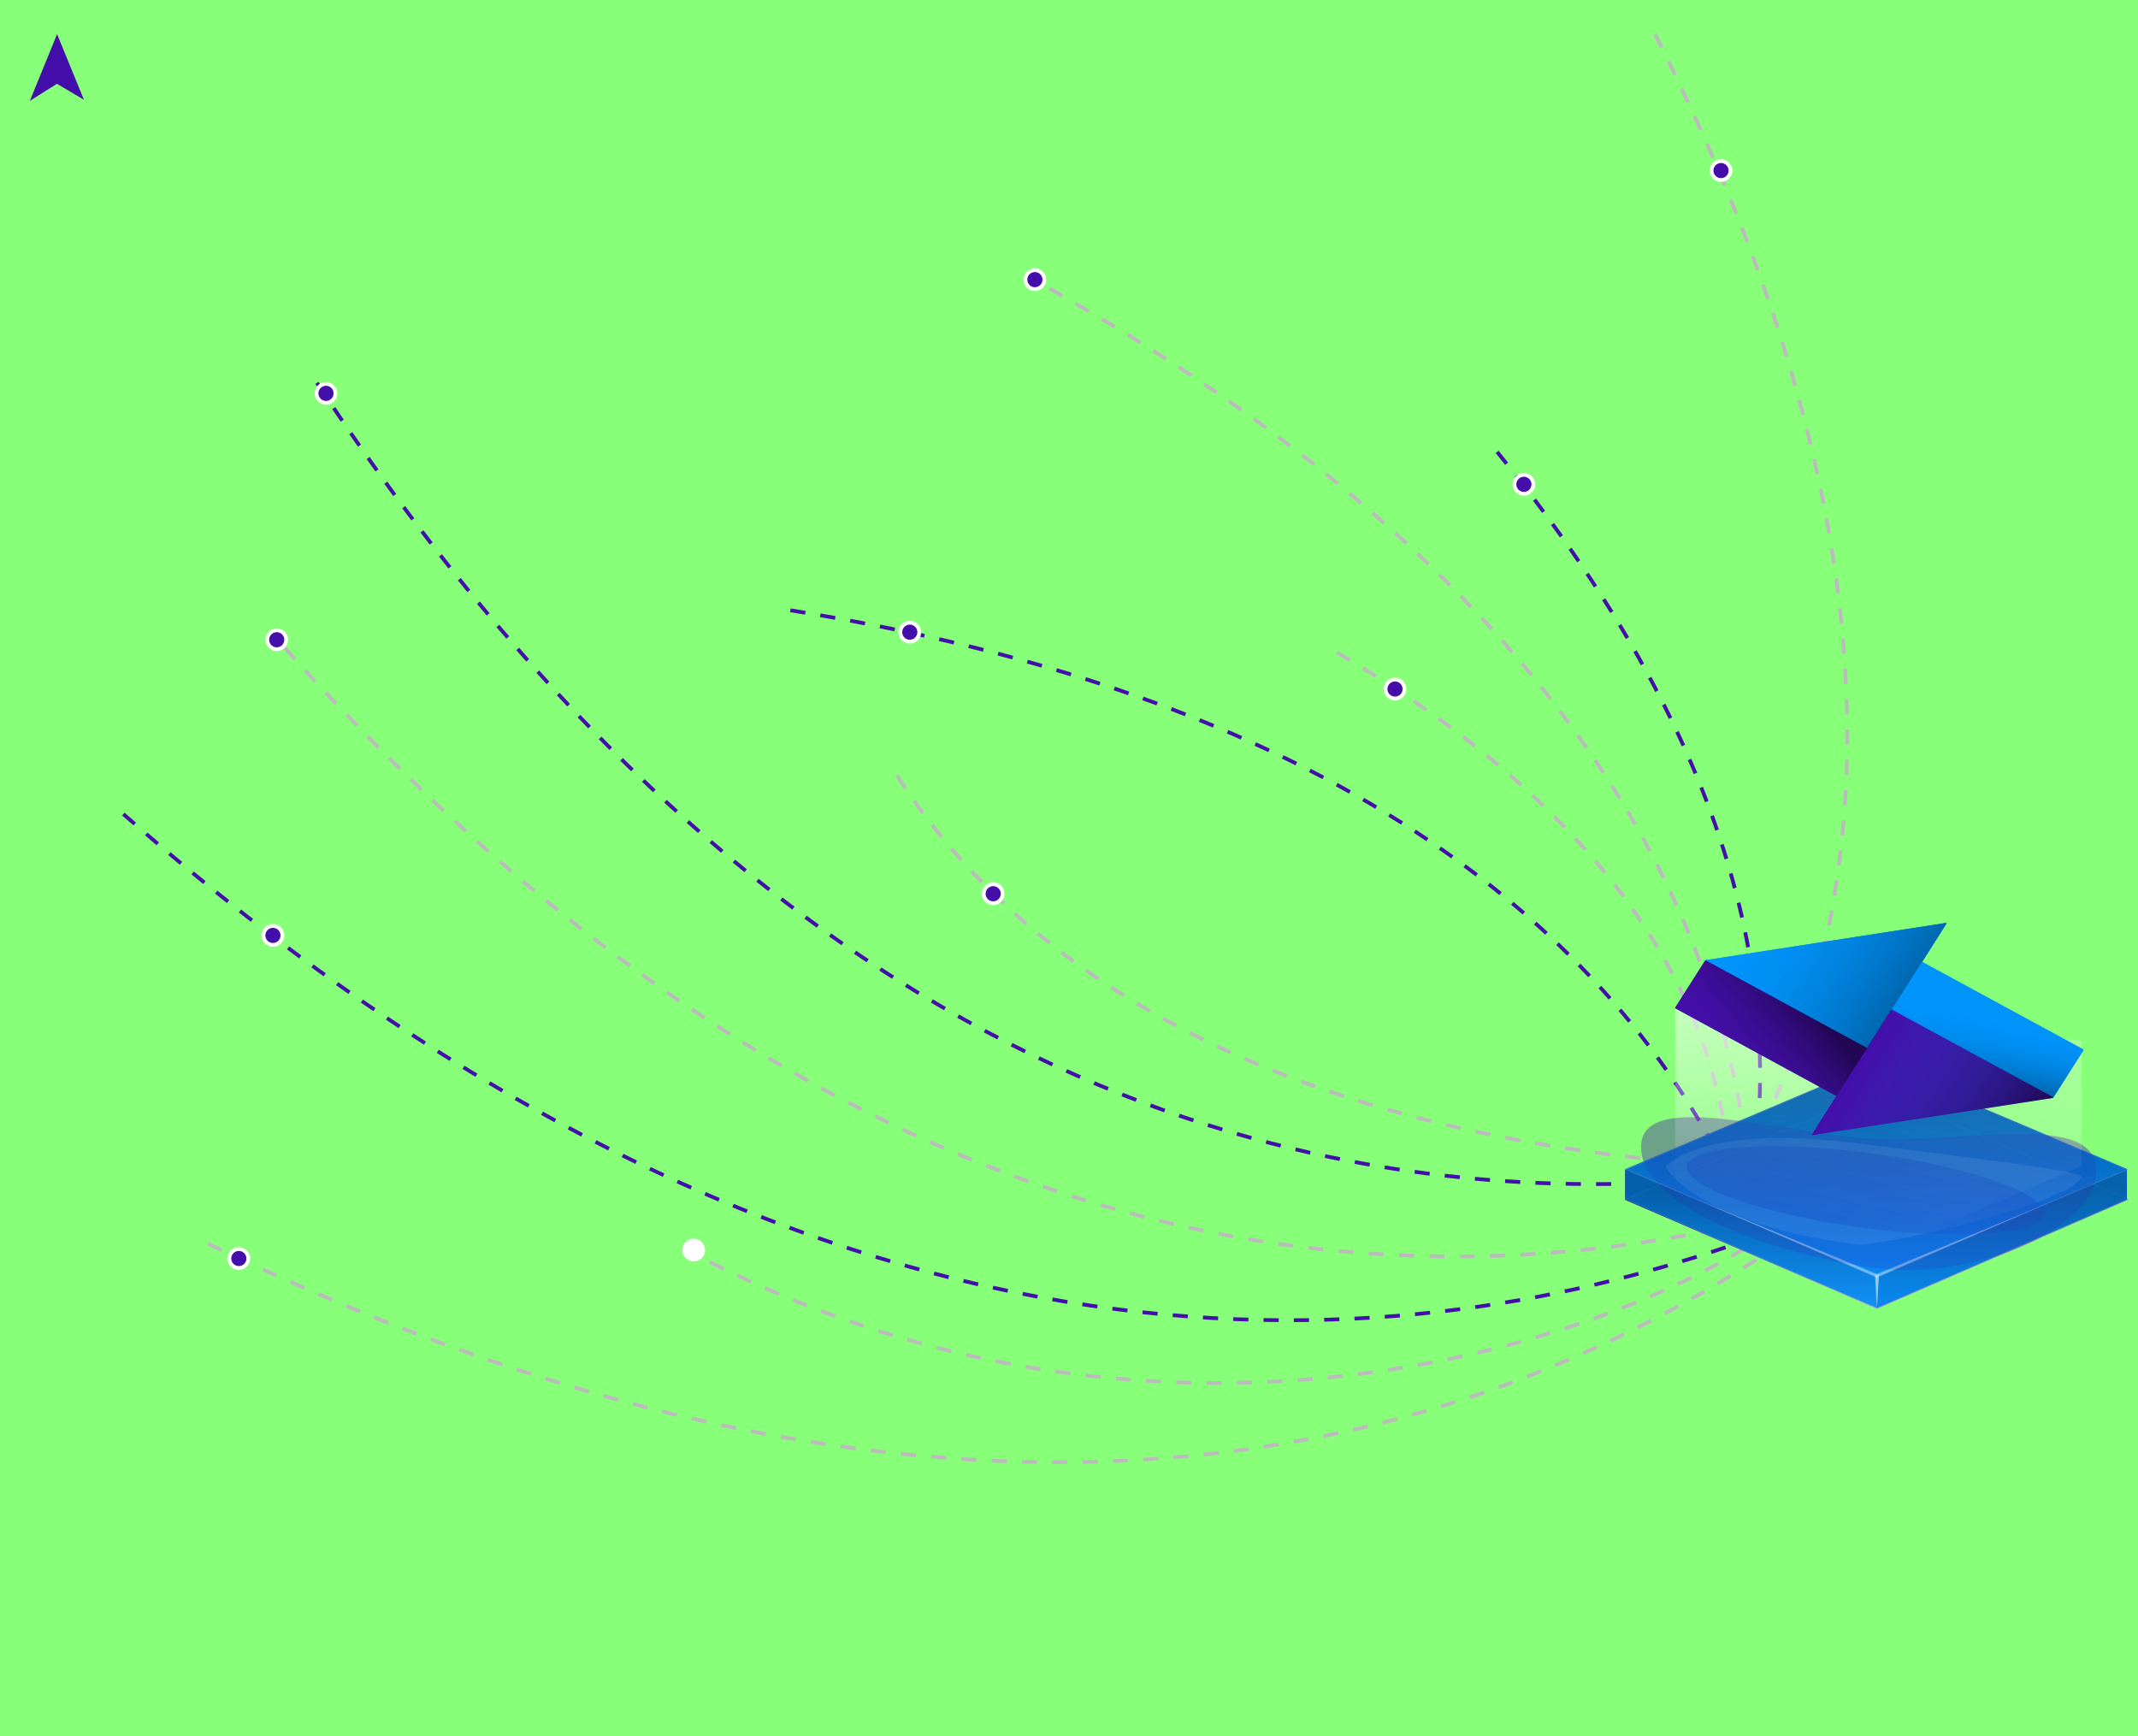 <svg xmlns="http://www.w3.org/2000/svg" xmlns:xlink="http://www.w3.org/1999/xlink" viewBox="0 0 564 458"><defs><style>.cls-1{fill:#87ff78;}.cls-2,.cls-3{fill:none;stroke-dasharray:4 4;}.cls-2{stroke:#bbb;}.cls-3{stroke:#440eaa;}.cls-4{fill:#fff;}.cls-5{fill:#440eaa;}.cls-15,.cls-16,.cls-17,.cls-18,.cls-19,.cls-20,.cls-22,.cls-23,.cls-24,.cls-25,.cls-26,.cls-28,.cls-29,.cls-30,.cls-31,.cls-32,.cls-33,.cls-34,.cls-35,.cls-36,.cls-6,.cls-7,.cls-8,.cls-9{isolation:isolate;}.cls-17,.cls-6{opacity:0.7;}.cls-6{fill:url(#linear-gradient);}.cls-18,.cls-19,.cls-20,.cls-24,.cls-25,.cls-26,.cls-7,.cls-8,.cls-9{opacity:0.9;}.cls-7{fill:url(#linear-gradient-2);}.cls-8{fill:url(#linear-gradient-3);}.cls-9{fill:url(#linear-gradient-4);}.cls-10,.cls-16,.cls-23{opacity:0.2;}.cls-11{fill:url(#linear-gradient-5);}.cls-12,.cls-30,.cls-31,.cls-34,.cls-35,.cls-36{opacity:0.5;}.cls-13,.cls-28,.cls-29,.cls-32,.cls-33{opacity:0.3;}.cls-14{fill:#f3f8ff;}.cls-15,.cls-22{opacity:0.1;}.cls-15{fill:url(#linear-gradient-7);}.cls-16{fill:url(#linear-gradient-8);}.cls-17{fill:url(#linear-gradient-9);}.cls-18{fill:url(#linear-gradient-10);}.cls-19{fill:url(#linear-gradient-11);}.cls-20{fill:url(#linear-gradient-12);}.cls-21{fill:url(#linear-gradient-13);}.cls-22{fill:url(#linear-gradient-15);}.cls-23{fill:url(#linear-gradient-16);}.cls-24{fill:url(#linear-gradient-18);}.cls-25{fill:url(#linear-gradient-19);}.cls-26{fill:url(#linear-gradient-20);}.cls-27{fill:#0094fc;}.cls-28{fill:url(#linear-gradient-25);}.cls-29{fill:url(#linear-gradient-26);}.cls-30{fill:url(#linear-gradient-27);}.cls-31{fill:url(#linear-gradient-28);}.cls-32{fill:url(#linear-gradient-29);}.cls-33{fill:url(#linear-gradient-30);}.cls-34{fill:url(#linear-gradient-31);}.cls-35{fill:url(#linear-gradient-32);}.cls-36{fill:url(#linear-gradient-36);}</style><linearGradient id="linear-gradient" x1="495.08" y1="907.52" x2="495.08" y2="965.15" gradientTransform="translate(0 -620)" gradientUnits="userSpaceOnUse"><stop offset="0" stop-color="#6483cb"/><stop offset="1" stop-color="#8da7e2"/></linearGradient><linearGradient id="linear-gradient-2" x1="528.07" y1="966.3" x2="528.07" y2="933.53" gradientTransform="translate(0 -620)" gradientUnits="userSpaceOnUse"><stop offset="0" stop-color="#532d9d"/><stop offset="1" stop-color="#422a72"/></linearGradient><linearGradient id="linear-gradient-3" x1="461.92" y1="966.3" x2="461.92" y2="933.56" gradientTransform="translate(0 -620)" gradientUnits="userSpaceOnUse"><stop offset="0" stop-color="#b792ff"/><stop offset="1" stop-color="#21035a"/></linearGradient><linearGradient id="linear-gradient-4" x1="494.97" y1="958.73" x2="494.97" y2="908.37" gradientTransform="translate(0 -620)" gradientUnits="userSpaceOnUse"><stop offset="0" stop-color="#682bdc"/><stop offset="1" stop-color="#190440"/></linearGradient><linearGradient id="linear-gradient-5" x1="495.08" y1="900.31" x2="495.08" y2="956.68" gradientTransform="translate(0 -620)" gradientUnits="userSpaceOnUse"><stop offset="0" stop-color="#6483cb"/><stop offset="1" stop-color="#fff"/></linearGradient><linearGradient id="linear-gradient-7" x1="500.18" y1="887.18" x2="487.23" y2="942.28" gradientTransform="translate(0 -620)" gradientUnits="userSpaceOnUse"><stop offset="0" stop-color="#fff"/><stop offset="1" stop-color="#fff" stop-opacity="0"/></linearGradient><linearGradient id="linear-gradient-8" x1="463.9" y1="886.15" x2="463.9" y2="940.87" xlink:href="#linear-gradient-7"/><linearGradient id="linear-gradient-9" x1="495.08" y1="907.67" x2="495.08" y2="965.31" xlink:href="#linear-gradient"/><linearGradient id="linear-gradient-10" x1="528.07" y1="966.46" x2="528.07" y2="933.7" xlink:href="#linear-gradient-2"/><linearGradient id="linear-gradient-11" x1="461.92" y1="966.47" x2="461.92" y2="933.72" xlink:href="#linear-gradient-3"/><linearGradient id="linear-gradient-12" x1="494.97" y1="958.89" x2="494.97" y2="908.53" xlink:href="#linear-gradient-4"/><linearGradient id="linear-gradient-13" x1="495.08" y1="900.48" x2="495.08" y2="956.85" xlink:href="#linear-gradient-5"/><linearGradient id="linear-gradient-15" x1="500.18" y1="887.35" x2="487.23" y2="942.45" xlink:href="#linear-gradient-7"/><linearGradient id="linear-gradient-16" x1="463.9" y1="886.31" x2="463.9" y2="941.04" xlink:href="#linear-gradient-7"/><linearGradient id="linear-gradient-18" x1="528.07" y1="966.3" x2="528.07" y2="933.53" gradientTransform="translate(0 -620)" gradientUnits="userSpaceOnUse"><stop offset="0" stop-color="#0094fc"/><stop offset="1" stop-color="#0069b2"/></linearGradient><linearGradient id="linear-gradient-19" x1="461.92" y1="966.3" x2="461.92" y2="933.56" gradientTransform="translate(0 -620)" gradientUnits="userSpaceOnUse"><stop offset="0" stop-color="#0094fc"/><stop offset="1" stop-color="#0069b3"/></linearGradient><linearGradient id="linear-gradient-20" x1="494.97" y1="958.73" x2="494.97" y2="908.37" gradientTransform="translate(0 -620)" gradientUnits="userSpaceOnUse"><stop offset="0" stop-color="#0094fc"/><stop offset="1" stop-color="#006bb6"/></linearGradient><linearGradient id="linear-gradient-25" x1="461.21" y1="855.39" x2="502.14" y2="881.4" gradientTransform="translate(0 -620)" gradientUnits="userSpaceOnUse"><stop offset="0" stop-color="#0094fc" stop-opacity="0"/><stop offset="1"/></linearGradient><linearGradient id="linear-gradient-26" x1="521.54" y1="904.76" x2="525.08" y2="887.97" gradientTransform="translate(0 -620)" gradientUnits="userSpaceOnUse"><stop offset="0"/><stop offset="1" stop-color="#0094fc" stop-opacity="0"/></linearGradient><linearGradient id="linear-gradient-27" x1="476.27" y1="883.76" x2="454.58" y2="901.51" gradientTransform="translate(0 -620)" gradientUnits="userSpaceOnUse"><stop offset="0"/><stop offset="1" stop-color="#361090" stop-opacity="0"/></linearGradient><linearGradient id="linear-gradient-28" x1="530.26" y1="927.37" x2="489.36" y2="901.37" xlink:href="#linear-gradient-26"/><linearGradient id="linear-gradient-29" x1="461.21" y1="855.55" x2="502.14" y2="881.56" xlink:href="#linear-gradient-25"/><linearGradient id="linear-gradient-30" x1="521.54" y1="904.93" x2="525.08" y2="888.13" xlink:href="#linear-gradient-26"/><linearGradient id="linear-gradient-31" x1="476.27" y1="883.94" x2="454.58" y2="901.68" xlink:href="#linear-gradient-27"/><linearGradient id="linear-gradient-32" x1="530.26" y1="927.52" x2="489.37" y2="901.54" xlink:href="#linear-gradient-26"/><linearGradient id="linear-gradient-36" x1="530.25" y1="927.36" x2="489.36" y2="901.37" xlink:href="#linear-gradient-26"/></defs><g id="Layer_2" data-name="Layer 2"><g id="Layer_1-2" data-name="Layer 1"><rect class="cls-1" width="564" height="458"/><g id="paths"><path id="path11" class="cls-2" d="M54.83,328.06c206.55,99.8,339.05,49.1,409,3.91"/><path id="path10" class="cls-2" d="M180.2,329.26C298,392.5,415.52,358.34,464,327"/><path id="path9" class="cls-3" d="M32.54,214.76C216.83,376.35,369.62,358.1,455.79,328.86"/><path id="path8" class="cls-2" d="M75.13,170.9c152,170.1,295.19,170.55,378.1,153.3"/><path id="path7" class="cls-3" d="M83.61,101C211,294.84,355,316.71,440.94,311.77"/><path id="path6" class="cls-2" d="M440.65,306.34C310.35,293.81,257.76,238.7,235,202.06"/><path id="path5" class="cls-3" d="M208.5,161c158.1,25.26,219.05,95.73,244,142.2"/><path id="path4" class="cls-2" d="M352.67,172.14c81.57,47.73,99.31,99.79,103.11,130.7"/><path id="path3" class="cls-2" d="M276.79,76.09c143.87,81.2,176.31,171.69,183.8,225.62"/><path id="path2" class="cls-3" d="M394.94,119.21c76.34,94.11,74.13,164.6,64.73,203.41"/><path id="path1" class="cls-2" d="M436.57,9c74.61,147.4,51.36,240.69,27.66,289.7"/><circle class="cls-4" cx="86" cy="103.77" r="3"/><circle class="cls-5" cx="86" cy="103.77" r="2"/><circle class="cls-4" cx="73" cy="168.77" r="3"/><circle class="cls-5" cx="73" cy="168.77" r="2"/><circle class="cls-4" cx="72" cy="246.77" r="3"/><circle class="cls-5" cx="72" cy="246.77" r="2"/><circle class="cls-5" cx="183" cy="329.77" r="2"/><circle class="cls-4" cx="63" cy="332" r="3"/><circle class="cls-5" cx="63" cy="332" r="2"/><circle class="cls-4" cx="262" cy="235.77" r="3"/><circle class="cls-5" cx="262" cy="235.77" r="2"/><circle class="cls-4" cx="240" cy="166.77" r="3"/><circle class="cls-5" cx="240" cy="166.77" r="2"/><circle class="cls-4" cx="368" cy="181.77" r="3"/><circle class="cls-5" cx="368" cy="181.77" r="2"/><circle class="cls-4" cx="402" cy="127.77" r="3"/><circle class="cls-5" cx="402" cy="127.77" r="2"/><circle class="cls-4" cx="273" cy="73.77" r="3"/><circle class="cls-5" cx="273" cy="73.77" r="2"/><circle class="cls-4" cx="454" cy="45" r="3"/><circle class="cls-5" cx="454" cy="45" r="2"/><circle class="cls-4" cx="183" cy="329.77" r="3"/></g><g id="base"><path class="cls-6" d="M495.08,345.15h.06l66.36-28.8-.21-.1-66.21-28.73H495l-66.37,28.81.22.09ZM561,316.32l-65.88,28.6-65.88-28.6,65.88-28.6Z"/><path class="cls-7" d="M495.07,345v-8.3l66-28.31v8Z"/><path class="cls-8" d="M495.07,345v-8.31l-66.3-28.27v8Z"/><path class="cls-9" d="M494.92,280.43l-66.16,28,66.3,28.28,66.12-28.28Z"/><g class="cls-10"><path class="cls-11" d="M495.08,336.68l66.42-28.19-.21-.1-66.21-28.08H495l-66.37,28.16.22.09ZM561,308.49l-65.88,27.95L429.2,308.49l65.88-27.95Z"/><path class="cls-11" d="M495.08,336.68l66.42-28.19-.21-.1-66.21-28.08H495l-66.37,28.16.22.09ZM561,308.49l-65.88,27.95L429.2,308.49l65.88-27.95Z"/></g><g class="cls-12"><path class="cls-4" d="M495.15,344.86l-.53-8.5.53.24.52-.24Z"/></g><g class="cls-13"><path class="cls-4" d="M540.7,317.23l-45.6,19.82v-.51l-.51-.27Z"/></g><g class="cls-13"><path class="cls-4" d="M449.51,317.23l45.6,19.82v-.51l.51-.27Z"/></g><g class="cls-13"><g class="cls-12"><path class="cls-14" d="M548.94,310.25c.66,5.58-45.69,17.53-58.76,18.08-35-4.34-48.39-15.86-50.9-20.73,4-3.12,15.11-10.41,50.09-6.07S548.8,309.08,548.94,310.25Z"/></g><g class="cls-12"><path class="cls-5" d="M552.94,307.71c1.8,15.51-31.51,30.13-57.45,26.87S434.75,319.27,433,303.76s28.14-7.19,54.07-3.92S551.14,292.2,552.94,307.71Z"/></g><g class="cls-12"><ellipse class="cls-5" cx="492.18" cy="314.01" rx="9.88" ry="47.54" transform="translate(115.36 759.94) rotate(-82.34)"/></g></g><path class="cls-15" d="M442,311.11v-45l107.11,8.4v33.13L491.59,332Z"/><path class="cls-16" d="M441.89,311.23V266.15L485,283.85l.91,41.79Z"/><path class="cls-17" d="M495.08,345.31h.06L561.5,316.5l-.21-.09-66.21-28.74H495l-66.37,28.8.22.1ZM561,316.48l-65.88,28.6-65.88-28.6,65.88-28.59Z"/><path class="cls-18" d="M495.07,345.14v-8.29l66-28.32v8Z"/><path class="cls-19" d="M495.07,345.15v-8.31l-66.3-28.27v8Z"/><path class="cls-20" d="M494.92,280.59l-66.16,28,66.3,28.28,66.12-28.28Z"/><g class="cls-10"><path class="cls-21" d="M495.08,336.85l66.42-28.2-.21-.09-66.21-28.08H495l-66.37,28.15.22.09ZM561,308.65l-65.88,28-65.88-28,65.88-27.95Z"/><path class="cls-21" d="M495.08,336.85l66.42-28.2-.21-.09-66.21-28.08H495l-66.37,28.15.22.09ZM561,308.65l-65.88,28-65.88-28,65.88-27.95Z"/></g><g class="cls-12"><path class="cls-4" d="M495.15,345l-.53-8.5.53.24.52-.24Z"/></g><g class="cls-13"><path class="cls-4" d="M540.7,317.4l-45.6,19.82v-.51l-.51-.28Z"/></g><g class="cls-13"><path class="cls-4" d="M449.51,317.4l45.6,19.82v-.51l.51-.28Z"/></g><g class="cls-13"><g class="cls-12"><path class="cls-14" d="M548.94,310.41c.66,5.58-45.69,17.53-58.77,18.08-35-4.34-48.38-15.86-50.89-20.73,4-3.11,15.11-10.4,50.09-6.07S548.8,309.24,548.94,310.41Z"/></g><g class="cls-12"><path class="cls-5" d="M552.94,307.88c1.8,15.51-31.51,30.13-57.45,26.86s-60.74-15.3-62.54-30.81,28.14-7.2,54.07-3.93S551.14,292.37,552.94,307.88Z"/></g><g class="cls-12"><ellipse class="cls-5" cx="492.18" cy="314.18" rx="9.88" ry="47.54" transform="translate(115.2 760.08) rotate(-82.34)"/></g></g><path class="cls-22" d="M442,311.27v-45l107.11,8.41V307.8l-57.53,24.38Z"/><path class="cls-23" d="M441.89,311.4V266.31L485,284l.91,41.78Z"/><path class="cls-6" d="M495.08,345.15h.06l66.36-28.8-.21-.1-66.21-28.73H495l-66.37,28.81.22.09ZM561,316.32l-65.88,28.6-65.88-28.6,65.88-28.6Z"/><path class="cls-24" d="M495.07,345v-8.3l66-28.31v8Z"/><path class="cls-25" d="M495.07,345v-8.31l-66.3-28.27v8Z"/><path class="cls-26" d="M494.92,280.43l-66.16,28,66.3,28.28,66.12-28.28Z"/><g class="cls-10"><path class="cls-11" d="M495.08,336.68l66.42-28.19-.21-.1-66.21-28.08H495l-66.37,28.16.22.09ZM561,308.49l-65.88,27.95L429.2,308.49l65.88-27.95Z"/><path class="cls-11" d="M495.08,336.68l66.42-28.19-.21-.1-66.21-28.08H495l-66.37,28.16.22.09ZM561,308.49l-65.88,27.95L429.2,308.49l65.88-27.95Z"/></g><g class="cls-12"><path class="cls-4" d="M495.15,344.86l-.53-8.5.53.24.52-.24Z"/></g><g class="cls-13"><path class="cls-4" d="M540.7,317.23l-45.6,19.82v-.51l-.51-.27Z"/></g><g class="cls-13"><path class="cls-4" d="M449.51,317.23l45.6,19.82v-.51l.51-.27Z"/></g><g class="cls-13"><g class="cls-12"><path class="cls-14" d="M548.94,310.25c.66,5.58-45.69,17.53-58.77,18.08-35-4.34-48.38-15.86-50.89-20.73,4-3.12,15.11-10.41,50.09-6.07S548.8,309.08,548.94,310.25Z"/></g><g class="cls-12"><path class="cls-5" d="M552.94,307.71c1.8,15.51-31.51,30.13-57.45,26.87S434.75,319.27,433,303.76s28.14-7.19,54.07-3.92S551.14,292.2,552.94,307.71Z"/></g><g class="cls-12"><ellipse class="cls-5" cx="492.17" cy="314.01" rx="9.88" ry="47.54" transform="translate(115.35 759.93) rotate(-82.34)"/></g></g><path class="cls-15" d="M442,311.11v-45l107.11,8.4v33.13L491.59,332Z"/><path class="cls-16" d="M441.89,311.23V266.15L485,283.85l.91,41.79Z"/></g><g id="top"><path class="cls-27" d="M449.82,253.31l63.69-9.85-21,33.09Z"/><path class="cls-28" d="M449.82,253.31l63.69-9.85-21,33.09Z"/><path class="cls-5" d="M541.71,289.45,478,299.31l21-33.09Z"/><path class="cls-27" d="M507,253.73l42.64,23.16-8,12.55L499,266.28Z"/><path class="cls-29" d="M507,253.73l42.64,23.16-8,12.55L499,266.28Z"/><path class="cls-5" d="M449.89,253.32l42.64,23.16-8,12.55-42.64-23.16Z"/><path class="cls-30" d="M449.89,253.32l42.64,23.16-8,12.55-42.64-23.16Z"/><path class="cls-31" d="M541.65,289.45,478,299.3l21-33.09Z"/><path class="cls-27" d="M449.82,253.48l63.69-9.86-21,33.09Z"/><path class="cls-32" d="M449.82,253.48l63.69-9.86-21,33.09Z"/><path class="cls-5" d="M541.71,289.62,478,299.47l21-33.08Z"/><path class="cls-27" d="M507,253.89l42.64,23.16-8,12.55L499,266.44Z"/><path class="cls-33" d="M507,253.89l42.64,23.16-8,12.55L499,266.44Z"/><path class="cls-5" d="M449.89,253.49l42.64,23.16-8,12.55L441.91,266Z"/><path class="cls-34" d="M449.89,253.49l42.64,23.16-8,12.55L441.91,266Z"/><path class="cls-35" d="M541.64,289.61,478,299.46l21-33.08Z"/><path class="cls-27" d="M449.82,253.31l63.69-9.85-21,33.09Z"/><path class="cls-5" d="M541.71,289.45,478,299.31l21-33.09Z"/><path class="cls-27" d="M507,253.73l42.64,23.16-8,12.55L499,266.28Z"/><path class="cls-5" d="M449.89,253.32l42.64,23.16-8,12.55-42.64-23.16Z"/><path class="cls-28" d="M449.82,253.31l63.69-9.85-21,33.09Z"/><path class="cls-29" d="M507,253.73l42.64,23.16-8,12.55L499,266.28Z"/><path class="cls-30" d="M449.89,253.32l42.64,23.16-8,12.55-42.64-23.16Z"/><path class="cls-36" d="M541.64,289.45,478,299.3l21-33.09Z"/></g><path id="arrow" class="cls-5" d="M14.9,22.18a.23.23,0,0,1,.25,0l7,4.15L15.06,9,7.88,26.6Z"/></g></g></svg>